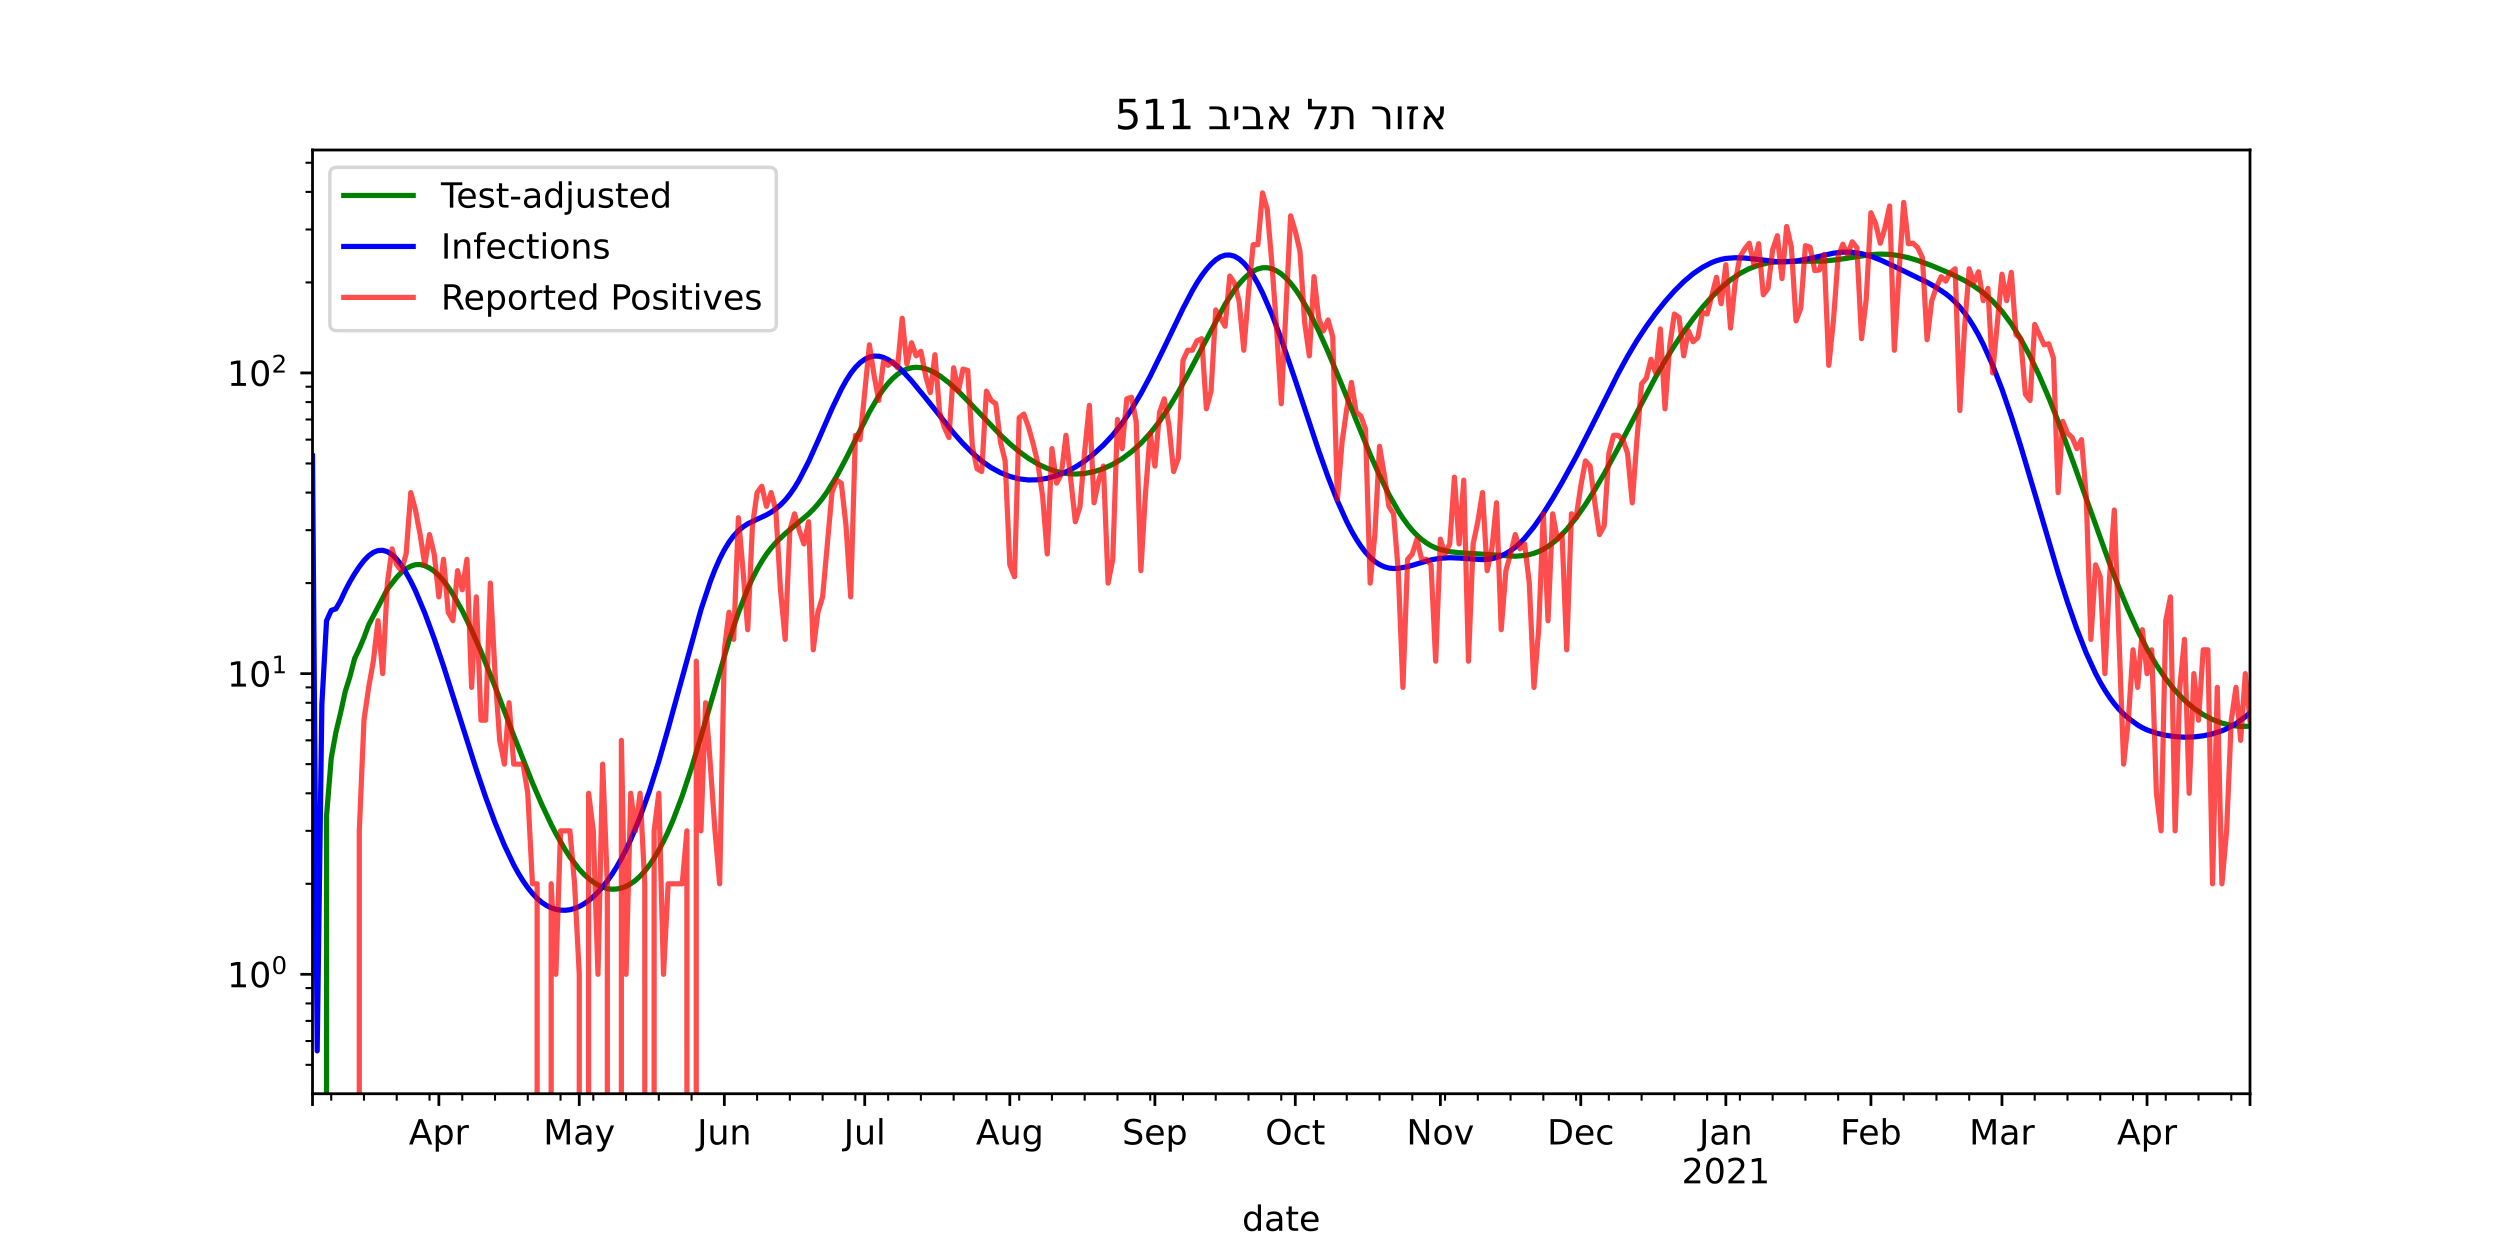 <?xml version="1.0" encoding="utf-8" standalone="no"?>
<!DOCTYPE svg PUBLIC "-//W3C//DTD SVG 1.1//EN"
  "http://www.w3.org/Graphics/SVG/1.1/DTD/svg11.dtd">
<!-- Created with matplotlib (https://matplotlib.org/) -->
<svg height="360pt" version="1.1" viewBox="0 0 720 360" width="720pt" xmlns="http://www.w3.org/2000/svg" xmlns:xlink="http://www.w3.org/1999/xlink">
 <defs>
  <style type="text/css">*{stroke-linecap:butt;stroke-linejoin:round;}</style>
 </defs>
 <g id="figure_1">
  <g id="patch_1">
   <path d="M 0 360 
L 720 360 
L 720 0 
L 0 0 
z
" style="fill:#ffffff;"/>
  </g>
  <g id="axes_1">
   <g id="patch_2">
    <path d="M 90 315 
L 648 315 
L 648 43.2 
L 90 43.2 
z
" style="fill:#ffffff;"/>
   </g>
   <g id="matplotlib.axis_1">
    <g id="xtick_1">
     <g id="line2d_1">
      <defs>
       <path d="M 0 0 
L 0 3.5 
" id="m822de16855" style="stroke:#000000;stroke-width:0.8;"/>
      </defs>
      <g>
       <use style="stroke:#000000;stroke-width:0.8;" x="90" xlink:href="#m822de16855" y="315"/>
      </g>
     </g>
    </g>
    <g id="xtick_2">
     <g id="line2d_2">
      <g>
       <use style="stroke:#000000;stroke-width:0.8;" x="126.391" xlink:href="#m822de16855" y="315"/>
      </g>
     </g>
     <g id="text_1">
      <!-- Apr -->
      <g transform="translate(117.741 329.598)scale(0.1 -0.1)">
       <defs>
        <path d="M 34.188 63.188 
L 20.797 26.906 
L 47.609 26.906 
z
M 28.609 72.906 
L 39.797 72.906 
L 67.578 0 
L 57.328 0 
L 50.688 18.703 
L 17.828 18.703 
L 11.188 0 
L 0.781 0 
z
" id="DejaVuSans-65"/>
        <path d="M 18.109 8.203 
L 18.109 -20.797 
L 9.078 -20.797 
L 9.078 54.688 
L 18.109 54.688 
L 18.109 46.391 
Q 20.953 51.266 25.266 53.625 
Q 29.594 56 35.594 56 
Q 45.562 56 51.781 48.094 
Q 58.016 40.188 58.016 27.297 
Q 58.016 14.406 51.781 6.484 
Q 45.562 -1.422 35.594 -1.422 
Q 29.594 -1.422 25.266 0.953 
Q 20.953 3.328 18.109 8.203 
z
M 48.688 27.297 
Q 48.688 37.203 44.609 42.844 
Q 40.531 48.484 33.406 48.484 
Q 26.266 48.484 22.188 42.844 
Q 18.109 37.203 18.109 27.297 
Q 18.109 17.391 22.188 11.75 
Q 26.266 6.109 33.406 6.109 
Q 40.531 6.109 44.609 11.75 
Q 48.688 17.391 48.688 27.297 
z
" id="DejaVuSans-112"/>
        <path d="M 41.109 46.297 
Q 39.594 47.172 37.812 47.578 
Q 36.031 48 33.891 48 
Q 26.266 48 22.188 43.047 
Q 18.109 38.094 18.109 28.812 
L 18.109 0 
L 9.078 0 
L 9.078 54.688 
L 18.109 54.688 
L 18.109 46.188 
Q 20.953 51.172 25.484 53.578 
Q 30.031 56 36.531 56 
Q 37.453 56 38.578 55.875 
Q 39.703 55.766 41.062 55.516 
z
" id="DejaVuSans-114"/>
       </defs>
       <use xlink:href="#DejaVuSans-65"/>
       <use x="68.408" xlink:href="#DejaVuSans-112"/>
       <use x="131.885" xlink:href="#DejaVuSans-114"/>
      </g>
     </g>
    </g>
    <g id="xtick_3">
     <g id="line2d_3">
      <g>
       <use style="stroke:#000000;stroke-width:0.8;" x="166.826" xlink:href="#m822de16855" y="315"/>
      </g>
     </g>
     <g id="text_2">
      <!-- May -->
      <g transform="translate(156.489 329.598)scale(0.1 -0.1)">
       <defs>
        <path d="M 9.812 72.906 
L 24.516 72.906 
L 43.109 23.297 
L 61.812 72.906 
L 76.516 72.906 
L 76.516 0 
L 66.891 0 
L 66.891 64.016 
L 48.094 14.016 
L 38.188 14.016 
L 19.391 64.016 
L 19.391 0 
L 9.812 0 
z
" id="DejaVuSans-77"/>
        <path d="M 34.281 27.484 
Q 23.391 27.484 19.188 25 
Q 14.984 22.516 14.984 16.5 
Q 14.984 11.719 18.141 8.906 
Q 21.297 6.109 26.703 6.109 
Q 34.188 6.109 38.703 11.406 
Q 43.219 16.703 43.219 25.484 
L 43.219 27.484 
z
M 52.203 31.203 
L 52.203 0 
L 43.219 0 
L 43.219 8.297 
Q 40.141 3.328 35.547 0.953 
Q 30.953 -1.422 24.312 -1.422 
Q 15.922 -1.422 10.953 3.297 
Q 6 8.016 6 15.922 
Q 6 25.141 12.172 29.828 
Q 18.359 34.516 30.609 34.516 
L 43.219 34.516 
L 43.219 35.406 
Q 43.219 41.609 39.141 45 
Q 35.062 48.391 27.688 48.391 
Q 23 48.391 18.547 47.266 
Q 14.109 46.141 10.016 43.891 
L 10.016 52.203 
Q 14.938 54.109 19.578 55.047 
Q 24.219 56 28.609 56 
Q 40.484 56 46.344 49.844 
Q 52.203 43.703 52.203 31.203 
z
" id="DejaVuSans-97"/>
        <path d="M 32.172 -5.078 
Q 28.375 -14.844 24.75 -17.812 
Q 21.141 -20.797 15.094 -20.797 
L 7.906 -20.797 
L 7.906 -13.281 
L 13.188 -13.281 
Q 16.891 -13.281 18.938 -11.516 
Q 21 -9.766 23.484 -3.219 
L 25.094 0.875 
L 2.984 54.688 
L 12.5 54.688 
L 29.594 11.922 
L 46.688 54.688 
L 56.203 54.688 
z
" id="DejaVuSans-121"/>
       </defs>
       <use xlink:href="#DejaVuSans-77"/>
       <use x="86.279" xlink:href="#DejaVuSans-97"/>
       <use x="147.559" xlink:href="#DejaVuSans-121"/>
      </g>
     </g>
    </g>
    <g id="xtick_4">
     <g id="line2d_4">
      <g>
       <use style="stroke:#000000;stroke-width:0.8;" x="208.609" xlink:href="#m822de16855" y="315"/>
      </g>
     </g>
     <g id="text_3">
      <!-- Jun -->
      <g transform="translate(200.796 329.598)scale(0.1 -0.1)">
       <defs>
        <path d="M 9.812 72.906 
L 19.672 72.906 
L 19.672 5.078 
Q 19.672 -8.109 14.672 -14.062 
Q 9.672 -20.016 -1.422 -20.016 
L -5.172 -20.016 
L -5.172 -11.719 
L -2.094 -11.719 
Q 4.438 -11.719 7.125 -8.047 
Q 9.812 -4.391 9.812 5.078 
z
" id="DejaVuSans-74"/>
        <path d="M 8.5 21.578 
L 8.5 54.688 
L 17.484 54.688 
L 17.484 21.922 
Q 17.484 14.156 20.5 10.266 
Q 23.531 6.391 29.594 6.391 
Q 36.859 6.391 41.078 11.031 
Q 45.312 15.672 45.312 23.688 
L 45.312 54.688 
L 54.297 54.688 
L 54.297 0 
L 45.312 0 
L 45.312 8.406 
Q 42.047 3.422 37.719 1 
Q 33.406 -1.422 27.688 -1.422 
Q 18.266 -1.422 13.375 4.438 
Q 8.5 10.297 8.5 21.578 
z
M 31.109 56 
z
" id="DejaVuSans-117"/>
        <path d="M 54.891 33.016 
L 54.891 0 
L 45.906 0 
L 45.906 32.719 
Q 45.906 40.484 42.875 44.328 
Q 39.844 48.188 33.797 48.188 
Q 26.516 48.188 22.312 43.547 
Q 18.109 38.922 18.109 30.906 
L 18.109 0 
L 9.078 0 
L 9.078 54.688 
L 18.109 54.688 
L 18.109 46.188 
Q 21.344 51.125 25.703 53.562 
Q 30.078 56 35.797 56 
Q 45.219 56 50.047 50.172 
Q 54.891 44.344 54.891 33.016 
z
" id="DejaVuSans-110"/>
       </defs>
       <use xlink:href="#DejaVuSans-74"/>
       <use x="29.492" xlink:href="#DejaVuSans-117"/>
       <use x="92.871" xlink:href="#DejaVuSans-110"/>
      </g>
     </g>
    </g>
    <g id="xtick_5">
     <g id="line2d_5">
      <g>
       <use style="stroke:#000000;stroke-width:0.8;" x="249.043" xlink:href="#m822de16855" y="315"/>
      </g>
     </g>
     <g id="text_4">
      <!-- Jul -->
      <g transform="translate(243.011 329.598)scale(0.1 -0.1)">
       <defs>
        <path d="M 9.422 75.984 
L 18.406 75.984 
L 18.406 0 
L 9.422 0 
z
" id="DejaVuSans-108"/>
       </defs>
       <use xlink:href="#DejaVuSans-74"/>
       <use x="29.492" xlink:href="#DejaVuSans-117"/>
       <use x="92.871" xlink:href="#DejaVuSans-108"/>
      </g>
     </g>
    </g>
    <g id="xtick_6">
     <g id="line2d_6">
      <g>
       <use style="stroke:#000000;stroke-width:0.8;" x="290.826" xlink:href="#m822de16855" y="315"/>
      </g>
     </g>
     <g id="text_5">
      <!-- Aug -->
      <g transform="translate(281.063 329.598)scale(0.1 -0.1)">
       <defs>
        <path d="M 45.406 27.984 
Q 45.406 37.75 41.375 43.109 
Q 37.359 48.484 30.078 48.484 
Q 22.859 48.484 18.828 43.109 
Q 14.797 37.75 14.797 27.984 
Q 14.797 18.266 18.828 12.891 
Q 22.859 7.516 30.078 7.516 
Q 37.359 7.516 41.375 12.891 
Q 45.406 18.266 45.406 27.984 
z
M 54.391 6.781 
Q 54.391 -7.172 48.188 -13.984 
Q 42 -20.797 29.203 -20.797 
Q 24.469 -20.797 20.266 -20.094 
Q 16.062 -19.391 12.109 -17.922 
L 12.109 -9.188 
Q 16.062 -11.328 19.922 -12.344 
Q 23.781 -13.375 27.781 -13.375 
Q 36.625 -13.375 41.016 -8.766 
Q 45.406 -4.156 45.406 5.172 
L 45.406 9.625 
Q 42.625 4.781 38.281 2.391 
Q 33.938 0 27.875 0 
Q 17.828 0 11.672 7.656 
Q 5.516 15.328 5.516 27.984 
Q 5.516 40.672 11.672 48.328 
Q 17.828 56 27.875 56 
Q 33.938 56 38.281 53.609 
Q 42.625 51.219 45.406 46.391 
L 45.406 54.688 
L 54.391 54.688 
z
" id="DejaVuSans-103"/>
       </defs>
       <use xlink:href="#DejaVuSans-65"/>
       <use x="68.408" xlink:href="#DejaVuSans-117"/>
       <use x="131.787" xlink:href="#DejaVuSans-103"/>
      </g>
     </g>
    </g>
    <g id="xtick_7">
     <g id="line2d_7">
      <g>
       <use style="stroke:#000000;stroke-width:0.8;" x="332.609" xlink:href="#m822de16855" y="315"/>
      </g>
     </g>
     <g id="text_6">
      <!-- Sep -->
      <g transform="translate(323.184 329.598)scale(0.1 -0.1)">
       <defs>
        <path d="M 53.516 70.516 
L 53.516 60.891 
Q 47.906 63.578 42.922 64.891 
Q 37.938 66.219 33.297 66.219 
Q 25.25 66.219 20.875 63.094 
Q 16.5 59.969 16.5 54.203 
Q 16.5 49.359 19.406 46.891 
Q 22.312 44.438 30.422 42.922 
L 36.375 41.703 
Q 47.406 39.594 52.656 34.297 
Q 57.906 29 57.906 20.125 
Q 57.906 9.516 50.797 4.047 
Q 43.703 -1.422 29.984 -1.422 
Q 24.812 -1.422 18.969 -0.25 
Q 13.141 0.922 6.891 3.219 
L 6.891 13.375 
Q 12.891 10.016 18.656 8.297 
Q 24.422 6.594 29.984 6.594 
Q 38.422 6.594 43.016 9.906 
Q 47.609 13.234 47.609 19.391 
Q 47.609 24.75 44.312 27.781 
Q 41.016 30.812 33.5 32.328 
L 27.484 33.5 
Q 16.453 35.688 11.516 40.375 
Q 6.594 45.062 6.594 53.422 
Q 6.594 63.094 13.406 68.656 
Q 20.219 74.219 32.172 74.219 
Q 37.312 74.219 42.625 73.281 
Q 47.953 72.359 53.516 70.516 
z
" id="DejaVuSans-83"/>
        <path d="M 56.203 29.594 
L 56.203 25.203 
L 14.891 25.203 
Q 15.484 15.922 20.484 11.062 
Q 25.484 6.203 34.422 6.203 
Q 39.594 6.203 44.453 7.469 
Q 49.312 8.734 54.109 11.281 
L 54.109 2.781 
Q 49.266 0.734 44.188 -0.344 
Q 39.109 -1.422 33.891 -1.422 
Q 20.797 -1.422 13.156 6.188 
Q 5.516 13.812 5.516 26.812 
Q 5.516 40.234 12.766 48.109 
Q 20.016 56 32.328 56 
Q 43.359 56 49.781 48.891 
Q 56.203 41.797 56.203 29.594 
z
M 47.219 32.234 
Q 47.125 39.594 43.094 43.984 
Q 39.062 48.391 32.422 48.391 
Q 24.906 48.391 20.391 44.141 
Q 15.875 39.891 15.188 32.172 
z
" id="DejaVuSans-101"/>
       </defs>
       <use xlink:href="#DejaVuSans-83"/>
       <use x="63.477" xlink:href="#DejaVuSans-101"/>
       <use x="125" xlink:href="#DejaVuSans-112"/>
      </g>
     </g>
    </g>
    <g id="xtick_8">
     <g id="line2d_8">
      <g>
       <use style="stroke:#000000;stroke-width:0.8;" x="373.043" xlink:href="#m822de16855" y="315"/>
      </g>
     </g>
     <g id="text_7">
      <!-- Oct -->
      <g transform="translate(364.398 329.598)scale(0.1 -0.1)">
       <defs>
        <path d="M 39.406 66.219 
Q 28.656 66.219 22.328 58.203 
Q 16.016 50.203 16.016 36.375 
Q 16.016 22.609 22.328 14.594 
Q 28.656 6.594 39.406 6.594 
Q 50.141 6.594 56.422 14.594 
Q 62.703 22.609 62.703 36.375 
Q 62.703 50.203 56.422 58.203 
Q 50.141 66.219 39.406 66.219 
z
M 39.406 74.219 
Q 54.734 74.219 63.906 63.938 
Q 73.094 53.656 73.094 36.375 
Q 73.094 19.141 63.906 8.859 
Q 54.734 -1.422 39.406 -1.422 
Q 24.031 -1.422 14.812 8.828 
Q 5.609 19.094 5.609 36.375 
Q 5.609 53.656 14.812 63.938 
Q 24.031 74.219 39.406 74.219 
z
" id="DejaVuSans-79"/>
        <path d="M 48.781 52.594 
L 48.781 44.188 
Q 44.969 46.297 41.141 47.344 
Q 37.312 48.391 33.406 48.391 
Q 24.656 48.391 19.812 42.844 
Q 14.984 37.312 14.984 27.297 
Q 14.984 17.281 19.812 11.734 
Q 24.656 6.203 33.406 6.203 
Q 37.312 6.203 41.141 7.25 
Q 44.969 8.297 48.781 10.406 
L 48.781 2.094 
Q 45.016 0.344 40.984 -0.531 
Q 36.969 -1.422 32.422 -1.422 
Q 20.062 -1.422 12.781 6.344 
Q 5.516 14.109 5.516 27.297 
Q 5.516 40.672 12.859 48.328 
Q 20.219 56 33.016 56 
Q 37.156 56 41.109 55.141 
Q 45.062 54.297 48.781 52.594 
z
" id="DejaVuSans-99"/>
        <path d="M 18.312 70.219 
L 18.312 54.688 
L 36.812 54.688 
L 36.812 47.703 
L 18.312 47.703 
L 18.312 18.016 
Q 18.312 11.328 20.141 9.422 
Q 21.969 7.516 27.594 7.516 
L 36.812 7.516 
L 36.812 0 
L 27.594 0 
Q 17.188 0 13.234 3.875 
Q 9.281 7.766 9.281 18.016 
L 9.281 47.703 
L 2.688 47.703 
L 2.688 54.688 
L 9.281 54.688 
L 9.281 70.219 
z
" id="DejaVuSans-116"/>
       </defs>
       <use xlink:href="#DejaVuSans-79"/>
       <use x="78.711" xlink:href="#DejaVuSans-99"/>
       <use x="133.691" xlink:href="#DejaVuSans-116"/>
      </g>
     </g>
    </g>
    <g id="xtick_9">
     <g id="line2d_9">
      <g>
       <use style="stroke:#000000;stroke-width:0.8;" x="414.826" xlink:href="#m822de16855" y="315"/>
      </g>
     </g>
     <g id="text_8">
      <!-- Nov -->
      <g transform="translate(405.067 329.598)scale(0.1 -0.1)">
       <defs>
        <path d="M 9.812 72.906 
L 23.094 72.906 
L 55.422 11.922 
L 55.422 72.906 
L 64.984 72.906 
L 64.984 0 
L 51.703 0 
L 19.391 60.984 
L 19.391 0 
L 9.812 0 
z
" id="DejaVuSans-78"/>
        <path d="M 30.609 48.391 
Q 23.391 48.391 19.188 42.75 
Q 14.984 37.109 14.984 27.297 
Q 14.984 17.484 19.156 11.844 
Q 23.344 6.203 30.609 6.203 
Q 37.797 6.203 41.984 11.859 
Q 46.188 17.531 46.188 27.297 
Q 46.188 37.016 41.984 42.703 
Q 37.797 48.391 30.609 48.391 
z
M 30.609 56 
Q 42.328 56 49.016 48.375 
Q 55.719 40.766 55.719 27.297 
Q 55.719 13.875 49.016 6.219 
Q 42.328 -1.422 30.609 -1.422 
Q 18.844 -1.422 12.172 6.219 
Q 5.516 13.875 5.516 27.297 
Q 5.516 40.766 12.172 48.375 
Q 18.844 56 30.609 56 
z
" id="DejaVuSans-111"/>
        <path d="M 2.984 54.688 
L 12.5 54.688 
L 29.594 8.797 
L 46.688 54.688 
L 56.203 54.688 
L 35.688 0 
L 23.484 0 
z
" id="DejaVuSans-118"/>
       </defs>
       <use xlink:href="#DejaVuSans-78"/>
       <use x="74.805" xlink:href="#DejaVuSans-111"/>
       <use x="135.986" xlink:href="#DejaVuSans-118"/>
      </g>
     </g>
    </g>
    <g id="xtick_10">
     <g id="line2d_10">
      <g>
       <use style="stroke:#000000;stroke-width:0.8;" x="455.261" xlink:href="#m822de16855" y="315"/>
      </g>
     </g>
     <g id="text_9">
      <!-- Dec -->
      <g transform="translate(445.585 329.598)scale(0.1 -0.1)">
       <defs>
        <path d="M 19.672 64.797 
L 19.672 8.109 
L 31.594 8.109 
Q 46.688 8.109 53.688 14.938 
Q 60.688 21.781 60.688 36.531 
Q 60.688 51.172 53.688 57.984 
Q 46.688 64.797 31.594 64.797 
z
M 9.812 72.906 
L 30.078 72.906 
Q 51.266 72.906 61.172 64.094 
Q 71.094 55.281 71.094 36.531 
Q 71.094 17.672 61.125 8.828 
Q 51.172 0 30.078 0 
L 9.812 0 
z
" id="DejaVuSans-68"/>
       </defs>
       <use xlink:href="#DejaVuSans-68"/>
       <use x="77.002" xlink:href="#DejaVuSans-101"/>
       <use x="138.525" xlink:href="#DejaVuSans-99"/>
      </g>
     </g>
    </g>
    <g id="xtick_11">
     <g id="line2d_11">
      <g>
       <use style="stroke:#000000;stroke-width:0.8;" x="497.043" xlink:href="#m822de16855" y="315"/>
      </g>
     </g>
     <g id="text_10">
      <!-- Jan -->
      <g transform="translate(489.336 329.598)scale(0.1 -0.1)">
       <use xlink:href="#DejaVuSans-74"/>
       <use x="29.492" xlink:href="#DejaVuSans-97"/>
       <use x="90.771" xlink:href="#DejaVuSans-110"/>
      </g>
      <!-- 2021 -->
      <g transform="translate(484.318 340.796)scale(0.1 -0.1)">
       <defs>
        <path d="M 19.188 8.297 
L 53.609 8.297 
L 53.609 0 
L 7.328 0 
L 7.328 8.297 
Q 12.938 14.109 22.625 23.891 
Q 32.328 33.688 34.812 36.531 
Q 39.547 41.844 41.422 45.531 
Q 43.312 49.219 43.312 52.781 
Q 43.312 58.594 39.234 62.25 
Q 35.156 65.922 28.609 65.922 
Q 23.969 65.922 18.812 64.312 
Q 13.672 62.703 7.812 59.422 
L 7.812 69.391 
Q 13.766 71.781 18.938 73 
Q 24.125 74.219 28.422 74.219 
Q 39.75 74.219 46.484 68.547 
Q 53.219 62.891 53.219 53.422 
Q 53.219 48.922 51.531 44.891 
Q 49.859 40.875 45.406 35.406 
Q 44.188 33.984 37.641 27.219 
Q 31.109 20.453 19.188 8.297 
z
" id="DejaVuSans-50"/>
        <path d="M 31.781 66.406 
Q 24.172 66.406 20.328 58.906 
Q 16.5 51.422 16.5 36.375 
Q 16.5 21.391 20.328 13.891 
Q 24.172 6.391 31.781 6.391 
Q 39.453 6.391 43.281 13.891 
Q 47.125 21.391 47.125 36.375 
Q 47.125 51.422 43.281 58.906 
Q 39.453 66.406 31.781 66.406 
z
M 31.781 74.219 
Q 44.047 74.219 50.516 64.516 
Q 56.984 54.828 56.984 36.375 
Q 56.984 17.969 50.516 8.266 
Q 44.047 -1.422 31.781 -1.422 
Q 19.531 -1.422 13.062 8.266 
Q 6.594 17.969 6.594 36.375 
Q 6.594 54.828 13.062 64.516 
Q 19.531 74.219 31.781 74.219 
z
" id="DejaVuSans-48"/>
        <path d="M 12.406 8.297 
L 28.516 8.297 
L 28.516 63.922 
L 10.984 60.406 
L 10.984 69.391 
L 28.422 72.906 
L 38.281 72.906 
L 38.281 8.297 
L 54.391 8.297 
L 54.391 0 
L 12.406 0 
z
" id="DejaVuSans-49"/>
       </defs>
       <use xlink:href="#DejaVuSans-50"/>
       <use x="63.623" xlink:href="#DejaVuSans-48"/>
       <use x="127.246" xlink:href="#DejaVuSans-50"/>
       <use x="190.869" xlink:href="#DejaVuSans-49"/>
      </g>
     </g>
    </g>
    <g id="xtick_12">
     <g id="line2d_12">
      <g>
       <use style="stroke:#000000;stroke-width:0.8;" x="538.826" xlink:href="#m822de16855" y="315"/>
      </g>
     </g>
     <g id="text_11">
      <!-- Feb -->
      <g transform="translate(529.975 329.598)scale(0.1 -0.1)">
       <defs>
        <path d="M 9.812 72.906 
L 51.703 72.906 
L 51.703 64.594 
L 19.672 64.594 
L 19.672 43.109 
L 48.578 43.109 
L 48.578 34.812 
L 19.672 34.812 
L 19.672 0 
L 9.812 0 
z
" id="DejaVuSans-70"/>
        <path d="M 48.688 27.297 
Q 48.688 37.203 44.609 42.844 
Q 40.531 48.484 33.406 48.484 
Q 26.266 48.484 22.188 42.844 
Q 18.109 37.203 18.109 27.297 
Q 18.109 17.391 22.188 11.75 
Q 26.266 6.109 33.406 6.109 
Q 40.531 6.109 44.609 11.75 
Q 48.688 17.391 48.688 27.297 
z
M 18.109 46.391 
Q 20.953 51.266 25.266 53.625 
Q 29.594 56 35.594 56 
Q 45.562 56 51.781 48.094 
Q 58.016 40.188 58.016 27.297 
Q 58.016 14.406 51.781 6.484 
Q 45.562 -1.422 35.594 -1.422 
Q 29.594 -1.422 25.266 0.953 
Q 20.953 3.328 18.109 8.203 
L 18.109 0 
L 9.078 0 
L 9.078 75.984 
L 18.109 75.984 
z
" id="DejaVuSans-98"/>
       </defs>
       <use xlink:href="#DejaVuSans-70"/>
       <use x="52.02" xlink:href="#DejaVuSans-101"/>
       <use x="113.543" xlink:href="#DejaVuSans-98"/>
      </g>
     </g>
    </g>
    <g id="xtick_13">
     <g id="line2d_13">
      <g>
       <use style="stroke:#000000;stroke-width:0.8;" x="576.565" xlink:href="#m822de16855" y="315"/>
      </g>
     </g>
     <g id="text_12">
      <!-- Mar -->
      <g transform="translate(567.132 329.598)scale(0.1 -0.1)">
       <use xlink:href="#DejaVuSans-77"/>
       <use x="86.279" xlink:href="#DejaVuSans-97"/>
       <use x="147.559" xlink:href="#DejaVuSans-114"/>
      </g>
     </g>
    </g>
    <g id="xtick_14">
     <g id="line2d_14">
      <g>
       <use style="stroke:#000000;stroke-width:0.8;" x="618.348" xlink:href="#m822de16855" y="315"/>
      </g>
     </g>
     <g id="text_13">
      <!-- Apr -->
      <g transform="translate(609.698 329.598)scale(0.1 -0.1)">
       <use xlink:href="#DejaVuSans-65"/>
       <use x="68.408" xlink:href="#DejaVuSans-112"/>
       <use x="131.885" xlink:href="#DejaVuSans-114"/>
      </g>
     </g>
    </g>
    <g id="xtick_15">
     <g id="line2d_15">
      <g>
       <use style="stroke:#000000;stroke-width:0.8;" x="648" xlink:href="#m822de16855" y="315"/>
      </g>
     </g>
    </g>
    <g id="xtick_16">
     <g id="line2d_16">
      <defs>
       <path d="M 0 0 
L 0 2 
" id="mdec374f71e" style="stroke:#000000;stroke-width:0.6;"/>
      </defs>
      <g>
       <use style="stroke:#000000;stroke-width:0.6;" x="95.391" xlink:href="#mdec374f71e" y="315"/>
      </g>
     </g>
    </g>
    <g id="xtick_17">
     <g id="line2d_17">
      <g>
       <use style="stroke:#000000;stroke-width:0.6;" x="104.826" xlink:href="#mdec374f71e" y="315"/>
      </g>
     </g>
    </g>
    <g id="xtick_18">
     <g id="line2d_18">
      <g>
       <use style="stroke:#000000;stroke-width:0.6;" x="114.261" xlink:href="#mdec374f71e" y="315"/>
      </g>
     </g>
    </g>
    <g id="xtick_19">
     <g id="line2d_19">
      <g>
       <use style="stroke:#000000;stroke-width:0.6;" x="123.696" xlink:href="#mdec374f71e" y="315"/>
      </g>
     </g>
    </g>
    <g id="xtick_20">
     <g id="line2d_20">
      <g>
       <use style="stroke:#000000;stroke-width:0.6;" x="133.13" xlink:href="#mdec374f71e" y="315"/>
      </g>
     </g>
    </g>
    <g id="xtick_21">
     <g id="line2d_21">
      <g>
       <use style="stroke:#000000;stroke-width:0.6;" x="142.565" xlink:href="#mdec374f71e" y="315"/>
      </g>
     </g>
    </g>
    <g id="xtick_22">
     <g id="line2d_22">
      <g>
       <use style="stroke:#000000;stroke-width:0.6;" x="152" xlink:href="#mdec374f71e" y="315"/>
      </g>
     </g>
    </g>
    <g id="xtick_23">
     <g id="line2d_23">
      <g>
       <use style="stroke:#000000;stroke-width:0.6;" x="161.435" xlink:href="#mdec374f71e" y="315"/>
      </g>
     </g>
    </g>
    <g id="xtick_24">
     <g id="line2d_24">
      <g>
       <use style="stroke:#000000;stroke-width:0.6;" x="170.87" xlink:href="#mdec374f71e" y="315"/>
      </g>
     </g>
    </g>
    <g id="xtick_25">
     <g id="line2d_25">
      <g>
       <use style="stroke:#000000;stroke-width:0.6;" x="180.304" xlink:href="#mdec374f71e" y="315"/>
      </g>
     </g>
    </g>
    <g id="xtick_26">
     <g id="line2d_26">
      <g>
       <use style="stroke:#000000;stroke-width:0.6;" x="189.739" xlink:href="#mdec374f71e" y="315"/>
      </g>
     </g>
    </g>
    <g id="xtick_27">
     <g id="line2d_27">
      <g>
       <use style="stroke:#000000;stroke-width:0.6;" x="199.174" xlink:href="#mdec374f71e" y="315"/>
      </g>
     </g>
    </g>
    <g id="xtick_28">
     <g id="line2d_28">
      <g>
       <use style="stroke:#000000;stroke-width:0.6;" x="218.043" xlink:href="#mdec374f71e" y="315"/>
      </g>
     </g>
    </g>
    <g id="xtick_29">
     <g id="line2d_29">
      <g>
       <use style="stroke:#000000;stroke-width:0.6;" x="227.478" xlink:href="#mdec374f71e" y="315"/>
      </g>
     </g>
    </g>
    <g id="xtick_30">
     <g id="line2d_30">
      <g>
       <use style="stroke:#000000;stroke-width:0.6;" x="236.913" xlink:href="#mdec374f71e" y="315"/>
      </g>
     </g>
    </g>
    <g id="xtick_31">
     <g id="line2d_31">
      <g>
       <use style="stroke:#000000;stroke-width:0.6;" x="246.348" xlink:href="#mdec374f71e" y="315"/>
      </g>
     </g>
    </g>
    <g id="xtick_32">
     <g id="line2d_32">
      <g>
       <use style="stroke:#000000;stroke-width:0.6;" x="255.783" xlink:href="#mdec374f71e" y="315"/>
      </g>
     </g>
    </g>
    <g id="xtick_33">
     <g id="line2d_33">
      <g>
       <use style="stroke:#000000;stroke-width:0.6;" x="265.217" xlink:href="#mdec374f71e" y="315"/>
      </g>
     </g>
    </g>
    <g id="xtick_34">
     <g id="line2d_34">
      <g>
       <use style="stroke:#000000;stroke-width:0.6;" x="274.652" xlink:href="#mdec374f71e" y="315"/>
      </g>
     </g>
    </g>
    <g id="xtick_35">
     <g id="line2d_35">
      <g>
       <use style="stroke:#000000;stroke-width:0.6;" x="284.087" xlink:href="#mdec374f71e" y="315"/>
      </g>
     </g>
    </g>
    <g id="xtick_36">
     <g id="line2d_36">
      <g>
       <use style="stroke:#000000;stroke-width:0.6;" x="293.522" xlink:href="#mdec374f71e" y="315"/>
      </g>
     </g>
    </g>
    <g id="xtick_37">
     <g id="line2d_37">
      <g>
       <use style="stroke:#000000;stroke-width:0.6;" x="302.957" xlink:href="#mdec374f71e" y="315"/>
      </g>
     </g>
    </g>
    <g id="xtick_38">
     <g id="line2d_38">
      <g>
       <use style="stroke:#000000;stroke-width:0.6;" x="312.391" xlink:href="#mdec374f71e" y="315"/>
      </g>
     </g>
    </g>
    <g id="xtick_39">
     <g id="line2d_39">
      <g>
       <use style="stroke:#000000;stroke-width:0.6;" x="321.826" xlink:href="#mdec374f71e" y="315"/>
      </g>
     </g>
    </g>
    <g id="xtick_40">
     <g id="line2d_40">
      <g>
       <use style="stroke:#000000;stroke-width:0.6;" x="331.261" xlink:href="#mdec374f71e" y="315"/>
      </g>
     </g>
    </g>
    <g id="xtick_41">
     <g id="line2d_41">
      <g>
       <use style="stroke:#000000;stroke-width:0.6;" x="340.696" xlink:href="#mdec374f71e" y="315"/>
      </g>
     </g>
    </g>
    <g id="xtick_42">
     <g id="line2d_42">
      <g>
       <use style="stroke:#000000;stroke-width:0.6;" x="350.13" xlink:href="#mdec374f71e" y="315"/>
      </g>
     </g>
    </g>
    <g id="xtick_43">
     <g id="line2d_43">
      <g>
       <use style="stroke:#000000;stroke-width:0.6;" x="359.565" xlink:href="#mdec374f71e" y="315"/>
      </g>
     </g>
    </g>
    <g id="xtick_44">
     <g id="line2d_44">
      <g>
       <use style="stroke:#000000;stroke-width:0.6;" x="369" xlink:href="#mdec374f71e" y="315"/>
      </g>
     </g>
    </g>
    <g id="xtick_45">
     <g id="line2d_45">
      <g>
       <use style="stroke:#000000;stroke-width:0.6;" x="378.435" xlink:href="#mdec374f71e" y="315"/>
      </g>
     </g>
    </g>
    <g id="xtick_46">
     <g id="line2d_46">
      <g>
       <use style="stroke:#000000;stroke-width:0.6;" x="387.87" xlink:href="#mdec374f71e" y="315"/>
      </g>
     </g>
    </g>
    <g id="xtick_47">
     <g id="line2d_47">
      <g>
       <use style="stroke:#000000;stroke-width:0.6;" x="397.304" xlink:href="#mdec374f71e" y="315"/>
      </g>
     </g>
    </g>
    <g id="xtick_48">
     <g id="line2d_48">
      <g>
       <use style="stroke:#000000;stroke-width:0.6;" x="406.739" xlink:href="#mdec374f71e" y="315"/>
      </g>
     </g>
    </g>
    <g id="xtick_49">
     <g id="line2d_49">
      <g>
       <use style="stroke:#000000;stroke-width:0.6;" x="416.174" xlink:href="#mdec374f71e" y="315"/>
      </g>
     </g>
    </g>
    <g id="xtick_50">
     <g id="line2d_50">
      <g>
       <use style="stroke:#000000;stroke-width:0.6;" x="425.609" xlink:href="#mdec374f71e" y="315"/>
      </g>
     </g>
    </g>
    <g id="xtick_51">
     <g id="line2d_51">
      <g>
       <use style="stroke:#000000;stroke-width:0.6;" x="435.043" xlink:href="#mdec374f71e" y="315"/>
      </g>
     </g>
    </g>
    <g id="xtick_52">
     <g id="line2d_52">
      <g>
       <use style="stroke:#000000;stroke-width:0.6;" x="444.478" xlink:href="#mdec374f71e" y="315"/>
      </g>
     </g>
    </g>
    <g id="xtick_53">
     <g id="line2d_53">
      <g>
       <use style="stroke:#000000;stroke-width:0.6;" x="453.913" xlink:href="#mdec374f71e" y="315"/>
      </g>
     </g>
    </g>
    <g id="xtick_54">
     <g id="line2d_54">
      <g>
       <use style="stroke:#000000;stroke-width:0.6;" x="463.348" xlink:href="#mdec374f71e" y="315"/>
      </g>
     </g>
    </g>
    <g id="xtick_55">
     <g id="line2d_55">
      <g>
       <use style="stroke:#000000;stroke-width:0.6;" x="472.783" xlink:href="#mdec374f71e" y="315"/>
      </g>
     </g>
    </g>
    <g id="xtick_56">
     <g id="line2d_56">
      <g>
       <use style="stroke:#000000;stroke-width:0.6;" x="482.217" xlink:href="#mdec374f71e" y="315"/>
      </g>
     </g>
    </g>
    <g id="xtick_57">
     <g id="line2d_57">
      <g>
       <use style="stroke:#000000;stroke-width:0.6;" x="491.652" xlink:href="#mdec374f71e" y="315"/>
      </g>
     </g>
    </g>
    <g id="xtick_58">
     <g id="line2d_58">
      <g>
       <use style="stroke:#000000;stroke-width:0.6;" x="501.087" xlink:href="#mdec374f71e" y="315"/>
      </g>
     </g>
    </g>
    <g id="xtick_59">
     <g id="line2d_59">
      <g>
       <use style="stroke:#000000;stroke-width:0.6;" x="510.522" xlink:href="#mdec374f71e" y="315"/>
      </g>
     </g>
    </g>
    <g id="xtick_60">
     <g id="line2d_60">
      <g>
       <use style="stroke:#000000;stroke-width:0.6;" x="519.957" xlink:href="#mdec374f71e" y="315"/>
      </g>
     </g>
    </g>
    <g id="xtick_61">
     <g id="line2d_61">
      <g>
       <use style="stroke:#000000;stroke-width:0.6;" x="529.391" xlink:href="#mdec374f71e" y="315"/>
      </g>
     </g>
    </g>
    <g id="xtick_62">
     <g id="line2d_62">
      <g>
       <use style="stroke:#000000;stroke-width:0.6;" x="548.261" xlink:href="#mdec374f71e" y="315"/>
      </g>
     </g>
    </g>
    <g id="xtick_63">
     <g id="line2d_63">
      <g>
       <use style="stroke:#000000;stroke-width:0.6;" x="557.696" xlink:href="#mdec374f71e" y="315"/>
      </g>
     </g>
    </g>
    <g id="xtick_64">
     <g id="line2d_64">
      <g>
       <use style="stroke:#000000;stroke-width:0.6;" x="567.13" xlink:href="#mdec374f71e" y="315"/>
      </g>
     </g>
    </g>
    <g id="xtick_65">
     <g id="line2d_65">
      <g>
       <use style="stroke:#000000;stroke-width:0.6;" x="586" xlink:href="#mdec374f71e" y="315"/>
      </g>
     </g>
    </g>
    <g id="xtick_66">
     <g id="line2d_66">
      <g>
       <use style="stroke:#000000;stroke-width:0.6;" x="595.435" xlink:href="#mdec374f71e" y="315"/>
      </g>
     </g>
    </g>
    <g id="xtick_67">
     <g id="line2d_67">
      <g>
       <use style="stroke:#000000;stroke-width:0.6;" x="604.87" xlink:href="#mdec374f71e" y="315"/>
      </g>
     </g>
    </g>
    <g id="xtick_68">
     <g id="line2d_68">
      <g>
       <use style="stroke:#000000;stroke-width:0.6;" x="614.304" xlink:href="#mdec374f71e" y="315"/>
      </g>
     </g>
    </g>
    <g id="xtick_69">
     <g id="line2d_69">
      <g>
       <use style="stroke:#000000;stroke-width:0.6;" x="623.739" xlink:href="#mdec374f71e" y="315"/>
      </g>
     </g>
    </g>
    <g id="xtick_70">
     <g id="line2d_70">
      <g>
       <use style="stroke:#000000;stroke-width:0.6;" x="633.174" xlink:href="#mdec374f71e" y="315"/>
      </g>
     </g>
    </g>
    <g id="xtick_71">
     <g id="line2d_71">
      <g>
       <use style="stroke:#000000;stroke-width:0.6;" x="642.609" xlink:href="#mdec374f71e" y="315"/>
      </g>
     </g>
    </g>
    <g id="text_14">
     <!-- date -->
     <g transform="translate(357.725 354.474)scale(0.1 -0.1)">
      <defs>
       <path d="M 45.406 46.391 
L 45.406 75.984 
L 54.391 75.984 
L 54.391 0 
L 45.406 0 
L 45.406 8.203 
Q 42.578 3.328 38.25 0.953 
Q 33.938 -1.422 27.875 -1.422 
Q 17.969 -1.422 11.734 6.484 
Q 5.516 14.406 5.516 27.297 
Q 5.516 40.188 11.734 48.094 
Q 17.969 56 27.875 56 
Q 33.938 56 38.25 53.625 
Q 42.578 51.266 45.406 46.391 
z
M 14.797 27.297 
Q 14.797 17.391 18.875 11.75 
Q 22.953 6.109 30.078 6.109 
Q 37.203 6.109 41.297 11.75 
Q 45.406 17.391 45.406 27.297 
Q 45.406 37.203 41.297 42.844 
Q 37.203 48.484 30.078 48.484 
Q 22.953 48.484 18.875 42.844 
Q 14.797 37.203 14.797 27.297 
z
" id="DejaVuSans-100"/>
      </defs>
      <use xlink:href="#DejaVuSans-100"/>
      <use x="63.477" xlink:href="#DejaVuSans-97"/>
      <use x="124.756" xlink:href="#DejaVuSans-116"/>
      <use x="163.965" xlink:href="#DejaVuSans-101"/>
     </g>
    </g>
   </g>
   <g id="matplotlib.axis_2">
    <g id="ytick_1">
     <g id="line2d_72">
      <defs>
       <path d="M 0 0 
L -3.5 0 
" id="m928eb46abb" style="stroke:#000000;stroke-width:0.8;"/>
      </defs>
      <g>
       <use style="stroke:#000000;stroke-width:0.8;" x="90" xlink:href="#m928eb46abb" y="280.601"/>
      </g>
     </g>
     <g id="text_15">
      <!-- $\mathdefault{10^{0}}$ -->
      <g transform="translate(65.4 284.4)scale(0.1 -0.1)">
       <use transform="translate(0 0.766)" xlink:href="#DejaVuSans-49"/>
       <use transform="translate(63.623 0.766)" xlink:href="#DejaVuSans-48"/>
       <use transform="translate(128.203 39.047)scale(0.7)" xlink:href="#DejaVuSans-48"/>
      </g>
     </g>
    </g>
    <g id="ytick_2">
     <g id="line2d_73">
      <g>
       <use style="stroke:#000000;stroke-width:0.8;" x="90" xlink:href="#m928eb46abb" y="194.005"/>
      </g>
     </g>
     <g id="text_16">
      <!-- $\mathdefault{10^{1}}$ -->
      <g transform="translate(65.4 197.804)scale(0.1 -0.1)">
       <use transform="translate(0 0.684)" xlink:href="#DejaVuSans-49"/>
       <use transform="translate(63.623 0.684)" xlink:href="#DejaVuSans-48"/>
       <use transform="translate(128.203 38.966)scale(0.7)" xlink:href="#DejaVuSans-49"/>
      </g>
     </g>
    </g>
    <g id="ytick_3">
     <g id="line2d_74">
      <g>
       <use style="stroke:#000000;stroke-width:0.8;" x="90" xlink:href="#m928eb46abb" y="107.408"/>
      </g>
     </g>
     <g id="text_17">
      <!-- $\mathdefault{10^{2}}$ -->
      <g transform="translate(65.4 111.207)scale(0.1 -0.1)">
       <use transform="translate(0 0.766)" xlink:href="#DejaVuSans-49"/>
       <use transform="translate(63.623 0.766)" xlink:href="#DejaVuSans-48"/>
       <use transform="translate(128.203 39.047)scale(0.7)" xlink:href="#DejaVuSans-50"/>
      </g>
     </g>
    </g>
    <g id="ytick_4">
     <g id="line2d_75">
      <defs>
       <path d="M 0 0 
L -2 0 
" id="mf98f31e776" style="stroke:#000000;stroke-width:0.6;"/>
      </defs>
      <g>
       <use style="stroke:#000000;stroke-width:0.6;" x="90" xlink:href="#mf98f31e776" y="306.669"/>
      </g>
     </g>
    </g>
    <g id="ytick_5">
     <g id="line2d_76">
      <g>
       <use style="stroke:#000000;stroke-width:0.6;" x="90" xlink:href="#mf98f31e776" y="299.813"/>
      </g>
     </g>
    </g>
    <g id="ytick_6">
     <g id="line2d_77">
      <g>
       <use style="stroke:#000000;stroke-width:0.6;" x="90" xlink:href="#mf98f31e776" y="294.015"/>
      </g>
     </g>
    </g>
    <g id="ytick_7">
     <g id="line2d_78">
      <g>
       <use style="stroke:#000000;stroke-width:0.6;" x="90" xlink:href="#mf98f31e776" y="288.993"/>
      </g>
     </g>
    </g>
    <g id="ytick_8">
     <g id="line2d_79">
      <g>
       <use style="stroke:#000000;stroke-width:0.6;" x="90" xlink:href="#mf98f31e776" y="284.564"/>
      </g>
     </g>
    </g>
    <g id="ytick_9">
     <g id="line2d_80">
      <g>
       <use style="stroke:#000000;stroke-width:0.6;" x="90" xlink:href="#mf98f31e776" y="254.533"/>
      </g>
     </g>
    </g>
    <g id="ytick_10">
     <g id="line2d_81">
      <g>
       <use style="stroke:#000000;stroke-width:0.6;" x="90" xlink:href="#mf98f31e776" y="239.284"/>
      </g>
     </g>
    </g>
    <g id="ytick_11">
     <g id="line2d_82">
      <g>
       <use style="stroke:#000000;stroke-width:0.6;" x="90" xlink:href="#mf98f31e776" y="228.465"/>
      </g>
     </g>
    </g>
    <g id="ytick_12">
     <g id="line2d_83">
      <g>
       <use style="stroke:#000000;stroke-width:0.6;" x="90" xlink:href="#mf98f31e776" y="220.073"/>
      </g>
     </g>
    </g>
    <g id="ytick_13">
     <g id="line2d_84">
      <g>
       <use style="stroke:#000000;stroke-width:0.6;" x="90" xlink:href="#mf98f31e776" y="213.216"/>
      </g>
     </g>
    </g>
    <g id="ytick_14">
     <g id="line2d_85">
      <g>
       <use style="stroke:#000000;stroke-width:0.6;" x="90" xlink:href="#mf98f31e776" y="207.419"/>
      </g>
     </g>
    </g>
    <g id="ytick_15">
     <g id="line2d_86">
      <g>
       <use style="stroke:#000000;stroke-width:0.6;" x="90" xlink:href="#mf98f31e776" y="202.397"/>
      </g>
     </g>
    </g>
    <g id="ytick_16">
     <g id="line2d_87">
      <g>
       <use style="stroke:#000000;stroke-width:0.6;" x="90" xlink:href="#mf98f31e776" y="197.967"/>
      </g>
     </g>
    </g>
    <g id="ytick_17">
     <g id="line2d_88">
      <g>
       <use style="stroke:#000000;stroke-width:0.6;" x="90" xlink:href="#mf98f31e776" y="167.936"/>
      </g>
     </g>
    </g>
    <g id="ytick_18">
     <g id="line2d_89">
      <g>
       <use style="stroke:#000000;stroke-width:0.6;" x="90" xlink:href="#mf98f31e776" y="152.687"/>
      </g>
     </g>
    </g>
    <g id="ytick_19">
     <g id="line2d_90">
      <g>
       <use style="stroke:#000000;stroke-width:0.6;" x="90" xlink:href="#mf98f31e776" y="141.868"/>
      </g>
     </g>
    </g>
    <g id="ytick_20">
     <g id="line2d_91">
      <g>
       <use style="stroke:#000000;stroke-width:0.6;" x="90" xlink:href="#mf98f31e776" y="133.476"/>
      </g>
     </g>
    </g>
    <g id="ytick_21">
     <g id="line2d_92">
      <g>
       <use style="stroke:#000000;stroke-width:0.6;" x="90" xlink:href="#mf98f31e776" y="126.619"/>
      </g>
     </g>
    </g>
    <g id="ytick_22">
     <g id="line2d_93">
      <g>
       <use style="stroke:#000000;stroke-width:0.6;" x="90" xlink:href="#mf98f31e776" y="120.822"/>
      </g>
     </g>
    </g>
    <g id="ytick_23">
     <g id="line2d_94">
      <g>
       <use style="stroke:#000000;stroke-width:0.6;" x="90" xlink:href="#mf98f31e776" y="115.8"/>
      </g>
     </g>
    </g>
    <g id="ytick_24">
     <g id="line2d_95">
      <g>
       <use style="stroke:#000000;stroke-width:0.6;" x="90" xlink:href="#mf98f31e776" y="111.37"/>
      </g>
     </g>
    </g>
    <g id="ytick_25">
     <g id="line2d_96">
      <g>
       <use style="stroke:#000000;stroke-width:0.6;" x="90" xlink:href="#mf98f31e776" y="81.34"/>
      </g>
     </g>
    </g>
    <g id="ytick_26">
     <g id="line2d_97">
      <g>
       <use style="stroke:#000000;stroke-width:0.6;" x="90" xlink:href="#mf98f31e776" y="66.091"/>
      </g>
     </g>
    </g>
    <g id="ytick_27">
     <g id="line2d_98">
      <g>
       <use style="stroke:#000000;stroke-width:0.6;" x="90" xlink:href="#mf98f31e776" y="55.271"/>
      </g>
     </g>
    </g>
    <g id="ytick_28">
     <g id="line2d_99">
      <g>
       <use style="stroke:#000000;stroke-width:0.6;" x="90" xlink:href="#mf98f31e776" y="46.879"/>
      </g>
     </g>
    </g>
   </g>
   <g id="line2d_100">
    <path clip-path="url(#p09625119f1)" d="M 94.042 361 
L 94.043 234.968 
L 95.391 218.374 
L 96.739 210.92 
L 98.087 205.309 
L 99.435 199.143 
L 100.783 194.871 
L 102.13 189.655 
L 103.478 186.832 
L 104.826 183.623 
L 106.174 179.949 
L 111.565 169.683 
L 114.261 166.248 
L 115.609 164.859 
L 116.957 163.781 
L 118.304 163.068 
L 119.652 162.624 
L 121 162.588 
L 122.348 162.931 
L 123.696 163.587 
L 125.043 164.5 
L 126.391 165.746 
L 127.739 167.259 
L 129.087 169.092 
L 130.435 171.127 
L 133.13 175.888 
L 135.826 181.44 
L 138.522 187.622 
L 142.565 197.73 
L 147.957 211.849 
L 153.348 225.475 
L 156.043 231.7 
L 158.739 237.428 
L 160.087 240.052 
L 162.783 244.732 
L 164.13 246.809 
L 166.826 250.368 
L 168.174 251.787 
L 169.522 253.013 
L 170.87 254.041 
L 172.217 254.896 
L 174.913 255.949 
L 176.261 256.098 
L 177.609 256.035 
L 178.957 255.764 
L 180.304 255.266 
L 181.652 254.532 
L 183 253.559 
L 184.348 252.341 
L 185.696 250.872 
L 187.043 249.14 
L 188.391 247.14 
L 189.739 244.863 
L 191.087 242.307 
L 192.435 239.467 
L 193.783 236.339 
L 196.478 229.236 
L 199.174 221.098 
L 201.87 212.162 
L 209.957 184.498 
L 212.652 176.461 
L 215.348 169.584 
L 216.696 166.623 
L 218.043 163.982 
L 219.391 161.652 
L 220.739 159.611 
L 222.087 157.833 
L 223.435 156.282 
L 226.13 153.691 
L 232.87 148.033 
L 234.217 146.684 
L 235.565 145.172 
L 236.913 143.473 
L 238.261 141.571 
L 240.957 137.16 
L 243.652 132.07 
L 250.391 118.631 
L 253.087 114.051 
L 254.435 112.098 
L 255.783 110.398 
L 257.13 108.962 
L 258.478 107.797 
L 259.826 106.905 
L 261.174 106.279 
L 262.522 105.908 
L 263.87 105.78 
L 265.217 105.879 
L 266.565 106.189 
L 267.913 106.693 
L 269.261 107.369 
L 270.609 108.199 
L 273.304 110.244 
L 276 112.689 
L 280.043 116.817 
L 288.13 125.283 
L 290.826 127.811 
L 293.522 130.07 
L 296.217 132.019 
L 298.913 133.635 
L 301.609 134.902 
L 304.304 135.811 
L 307 136.355 
L 309.696 136.533 
L 312.391 136.357 
L 315.087 135.835 
L 317.783 134.96 
L 320.478 133.721 
L 323.174 132.111 
L 325.87 130.113 
L 328.565 127.688 
L 331.261 124.779 
L 333.957 121.346 
L 336.652 117.372 
L 339.348 112.888 
L 342.043 107.984 
L 352.826 87.62 
L 355.522 83.514 
L 356.87 81.773 
L 358.217 80.276 
L 359.565 79.046 
L 360.913 78.102 
L 362.261 77.456 
L 363.609 77.119 
L 364.957 77.097 
L 366.304 77.388 
L 367.652 77.988 
L 369 78.89 
L 370.348 80.083 
L 371.696 81.555 
L 373.043 83.29 
L 374.391 85.273 
L 377.087 89.911 
L 379.783 95.315 
L 382.478 101.315 
L 386.522 111.052 
L 394.609 130.893 
L 397.304 136.936 
L 400 142.41 
L 402.696 147.168 
L 404.043 149.243 
L 405.391 151.102 
L 406.739 152.74 
L 408.087 154.157 
L 409.435 155.358 
L 410.783 156.354 
L 412.13 157.16 
L 413.478 157.794 
L 414.826 158.276 
L 417.522 158.88 
L 420.217 159.177 
L 436.391 160.198 
L 439.087 159.982 
L 440.435 159.728 
L 441.783 159.353 
L 443.13 158.844 
L 444.478 158.185 
L 445.826 157.367 
L 447.174 156.386 
L 448.522 155.241 
L 451.217 152.475 
L 453.913 149.131 
L 456.609 145.291 
L 459.304 141.041 
L 462 136.44 
L 466.043 129.019 
L 476.826 108.58 
L 479.522 103.919 
L 482.217 99.568 
L 484.913 95.544 
L 487.609 91.851 
L 490.304 88.494 
L 493 85.488 
L 495.696 82.854 
L 498.391 80.609 
L 501.087 78.775 
L 503.783 77.366 
L 506.478 76.368 
L 509.174 75.73 
L 511.87 75.391 
L 514.565 75.273 
L 525.348 75.194 
L 529.391 74.75 
L 538.826 73.326 
L 541.522 73.181 
L 544.217 73.272 
L 546.913 73.618 
L 549.609 74.209 
L 552.304 75.012 
L 556.348 76.501 
L 561.739 78.789 
L 565.783 80.785 
L 568.478 82.376 
L 571.174 84.308 
L 573.87 86.703 
L 576.565 89.67 
L 579.261 93.286 
L 581.957 97.592 
L 584.652 102.598 
L 587.348 108.274 
L 590.043 114.557 
L 592.739 121.358 
L 596.783 132.281 
L 607.565 162.326 
L 610.261 169.269 
L 612.957 175.73 
L 615.652 181.621 
L 618.348 186.886 
L 621.043 191.509 
L 623.739 195.498 
L 626.435 198.876 
L 629.13 201.685 
L 631.826 203.98 
L 634.522 205.815 
L 637.217 207.23 
L 639.913 208.259 
L 642.609 208.921 
L 645.304 209.219 
L 648 209.135 
L 648 209.135 
" style="fill:none;stroke:#008000;stroke-linecap:square;stroke-width:1.5;"/>
   </g>
   <g id="line2d_101">
    <path clip-path="url(#p09625119f1)" d="M 90 131.276 
L 91.348 302.645 
L 92.696 202.919 
L 94.043 178.802 
L 95.391 175.804 
L 96.739 175.333 
L 98.087 172.978 
L 99.435 170.072 
L 100.783 167.497 
L 102.13 165.236 
L 103.478 163.201 
L 104.826 161.445 
L 106.174 160.063 
L 107.522 159.094 
L 108.87 158.562 
L 110.217 158.487 
L 111.565 158.881 
L 112.913 159.74 
L 114.261 161.043 
L 115.609 162.763 
L 116.957 164.965 
L 118.304 167.396 
L 119.652 170.165 
L 122.348 176.575 
L 125.043 183.88 
L 127.739 191.862 
L 133.13 208.881 
L 137.174 221.633 
L 139.87 229.604 
L 142.565 236.904 
L 145.261 243.422 
L 147.957 249.086 
L 149.304 251.539 
L 150.652 253.723 
L 152 255.651 
L 153.348 257.325 
L 154.696 258.741 
L 156.043 259.895 
L 157.391 260.791 
L 158.739 261.45 
L 160.087 261.887 
L 161.435 262.123 
L 162.783 262.161 
L 164.13 261.997 
L 165.478 261.636 
L 166.826 261.086 
L 168.174 260.335 
L 169.522 259.388 
L 170.87 258.258 
L 172.217 256.941 
L 173.565 255.43 
L 174.913 253.712 
L 176.261 251.788 
L 177.609 249.652 
L 178.957 247.287 
L 180.304 244.676 
L 181.652 241.812 
L 184.348 235.295 
L 187.043 227.777 
L 189.739 219.231 
L 192.435 209.829 
L 201.87 175.608 
L 204.565 167.501 
L 205.913 164.016 
L 207.261 160.971 
L 208.609 158.349 
L 209.957 156.134 
L 211.304 154.325 
L 212.652 152.881 
L 214 151.743 
L 215.348 150.856 
L 218.043 149.546 
L 220.739 148.299 
L 222.087 147.517 
L 223.435 146.568 
L 224.783 145.415 
L 226.13 144.034 
L 227.478 142.379 
L 228.826 140.432 
L 230.174 138.2 
L 232.87 132.971 
L 235.565 126.985 
L 239.609 117.702 
L 242.304 112.103 
L 243.652 109.657 
L 245 107.546 
L 246.348 105.81 
L 247.696 104.461 
L 249.043 103.481 
L 250.391 102.848 
L 251.739 102.553 
L 253.087 102.586 
L 254.435 102.94 
L 255.783 103.574 
L 257.13 104.442 
L 258.478 105.508 
L 259.826 106.746 
L 262.522 109.666 
L 266.565 114.594 
L 274.652 124.731 
L 277.348 127.761 
L 280.043 130.454 
L 282.739 132.77 
L 285.435 134.671 
L 288.13 136.13 
L 290.826 137.214 
L 293.522 137.913 
L 296.217 138.234 
L 298.913 138.179 
L 301.609 137.752 
L 304.304 136.973 
L 307 135.906 
L 309.696 134.52 
L 312.391 132.784 
L 315.087 130.647 
L 317.783 128.177 
L 320.478 125.284 
L 323.174 121.91 
L 325.87 117.924 
L 328.565 113.39 
L 331.261 108.338 
L 335.304 100.083 
L 340.696 88.869 
L 343.391 83.736 
L 344.739 81.432 
L 346.087 79.376 
L 347.435 77.579 
L 348.783 76.05 
L 350.13 74.829 
L 351.478 73.965 
L 352.826 73.495 
L 354.174 73.441 
L 355.522 73.798 
L 356.87 74.572 
L 358.217 75.763 
L 359.565 77.365 
L 360.913 79.351 
L 362.261 81.686 
L 363.609 84.344 
L 366.304 90.533 
L 369 97.654 
L 373.043 109.491 
L 379.783 129.814 
L 382.478 137.376 
L 385.174 144.262 
L 387.87 150.258 
L 389.217 152.871 
L 390.565 155.21 
L 391.913 157.273 
L 393.261 159.054 
L 394.609 160.537 
L 395.957 161.715 
L 397.304 162.603 
L 398.652 163.226 
L 400 163.594 
L 401.348 163.734 
L 402.696 163.686 
L 405.391 163.204 
L 409.435 162.011 
L 412.13 161.239 
L 414.826 160.773 
L 417.522 160.62 
L 420.217 160.726 
L 426.957 161.178 
L 428.304 161.102 
L 429.652 160.903 
L 431 160.569 
L 432.348 160.086 
L 433.696 159.433 
L 435.043 158.608 
L 436.391 157.61 
L 437.739 156.42 
L 439.087 155.03 
L 441.783 151.716 
L 444.478 147.846 
L 447.174 143.552 
L 449.87 138.937 
L 453.913 131.558 
L 457.957 123.644 
L 466.043 107.56 
L 468.739 102.617 
L 471.435 98.087 
L 474.13 94.006 
L 476.826 90.252 
L 479.522 86.859 
L 482.217 83.817 
L 484.913 81.125 
L 487.609 78.834 
L 490.304 77.005 
L 493 75.602 
L 494.348 75.087 
L 495.696 74.698 
L 497.043 74.427 
L 499.739 74.226 
L 502.435 74.308 
L 505.13 74.582 
L 511.87 75.372 
L 514.565 75.398 
L 517.261 75.182 
L 521.304 74.433 
L 528.043 72.912 
L 530.739 72.613 
L 533.435 72.65 
L 536.13 73.065 
L 538.826 73.815 
L 541.522 74.845 
L 545.565 76.721 
L 552.304 80.003 
L 555 81.301 
L 557.696 82.813 
L 560.391 84.624 
L 561.739 85.718 
L 563.087 86.987 
L 564.435 88.448 
L 565.783 90.106 
L 567.13 91.986 
L 568.478 94.121 
L 569.826 96.508 
L 571.174 99.139 
L 573.87 105.139 
L 576.565 112.091 
L 579.261 119.933 
L 581.957 128.457 
L 586 142.064 
L 592.739 164.947 
L 595.435 173.396 
L 598.13 181.16 
L 600.826 188.064 
L 603.522 193.95 
L 604.87 196.501 
L 606.217 198.798 
L 607.565 200.854 
L 608.913 202.672 
L 610.261 204.262 
L 611.609 205.649 
L 612.957 206.844 
L 615.652 208.795 
L 617 209.578 
L 618.348 210.216 
L 621.043 211.149 
L 623.739 211.759 
L 626.435 212.138 
L 629.13 212.312 
L 631.826 212.231 
L 634.522 211.912 
L 637.217 211.349 
L 639.913 210.474 
L 641.261 209.905 
L 643.957 208.4 
L 646.652 206.437 
L 648 205.295 
L 648 205.295 
" style="fill:none;stroke:#0000ff;stroke-linecap:square;stroke-width:1.5;"/>
   </g>
   <g id="line2d_102">
    <path clip-path="url(#p09625119f1)" d="M 103.476 361 
L 103.478 239.284 
L 104.826 207.419 
L 106.174 197.967 
L 107.522 190.42 
L 108.87 178.756 
L 110.217 194.005 
L 111.565 167.936 
L 112.913 158.069 
L 114.261 162.68 
L 115.609 164.352 
L 116.957 159.544 
L 118.304 141.868 
L 119.652 146.89 
L 121 153.962 
L 122.348 162.68 
L 123.696 153.962 
L 125.043 159.544 
L 126.391 171.899 
L 127.739 161.08 
L 129.087 176.328 
L 130.435 178.756 
L 131.783 164.352 
L 133.13 169.865 
L 134.478 161.08 
L 135.826 197.967 
L 137.174 171.899 
L 138.522 207.419 
L 139.87 207.419 
L 141.217 167.936 
L 142.565 194.005 
L 143.913 213.216 
L 145.261 220.073 
L 146.609 202.397 
L 147.957 220.073 
L 150.652 220.073 
L 152 228.465 
L 153.348 254.533 
L 154.696 254.533 
L 154.697 361 
M 158.737 361 
L 158.739 254.533 
L 160.087 280.601 
L 161.435 239.284 
L 164.13 239.284 
L 165.478 254.533 
L 166.826 280.601 
L 166.827 361 
M 169.52 361 
L 169.522 228.465 
L 170.87 239.284 
L 172.217 280.601 
L 173.565 220.073 
L 174.913 254.533 
L 174.915 361 
M 178.954 361 
L 178.957 213.216 
L 180.304 280.601 
L 181.652 228.465 
L 183 239.284 
L 184.348 228.465 
L 185.696 254.533 
L 185.697 361 
M 188.389 361 
L 188.391 239.284 
L 189.739 228.465 
L 191.087 280.601 
L 192.435 254.533 
L 196.478 254.533 
L 197.826 239.284 
L 197.828 361 
M 200.519 361 
L 200.522 190.42 
L 201.87 239.284 
L 203.217 202.397 
L 204.565 220.073 
L 205.913 239.284 
L 207.261 254.533 
L 208.609 187.148 
L 209.957 176.328 
L 211.304 184.137 
L 212.652 149.103 
L 214 164.352 
L 215.348 181.35 
L 216.696 151.454 
L 218.043 141.868 
L 219.391 140.033 
L 220.739 145.831 
L 222.087 141.868 
L 223.435 146.89 
L 224.783 169.865 
L 226.13 184.137 
L 227.478 152.687 
L 228.826 147.98 
L 230.174 152.687 
L 231.522 156.65 
L 232.87 150.26 
L 234.217 187.148 
L 235.565 176.328 
L 236.913 171.899 
L 239.609 141.868 
L 240.957 138.284 
L 242.304 139.148 
L 243.652 151.454 
L 245 171.899 
L 246.348 125.386 
L 247.696 126.619 
L 250.391 99.318 
L 251.739 108.168 
L 253.087 115.333 
L 254.435 104.167 
L 255.783 105.216 
L 257.13 104.167 
L 258.478 105.933 
L 259.826 91.661 
L 261.174 104.863 
L 262.522 98.716 
L 263.87 102.48 
L 265.217 101.183 
L 266.565 108.168 
L 267.913 113.08 
L 269.261 102.152 
L 270.609 118.732 
L 271.957 123.035 
L 273.304 125.998 
L 274.652 105.933 
L 276 112.645 
L 277.348 106.296 
L 278.696 106.663 
L 280.043 128.548 
L 281.391 135.011 
L 282.739 135.803 
L 284.087 112.645 
L 285.435 115.333 
L 286.783 116.273 
L 288.13 127.251 
L 289.478 132.731 
L 290.826 162.68 
L 292.174 166.101 
L 293.522 120.288 
L 294.87 119.244 
L 296.217 123.035 
L 297.565 127.894 
L 298.913 133.476 
L 300.261 142.82 
L 301.609 159.544 
L 302.957 129.214 
L 304.304 139.148 
L 305.652 136.612 
L 307 125.386 
L 309.696 150.26 
L 311.043 145.831 
L 312.391 129.892 
L 313.739 116.752 
L 315.087 144.8 
L 316.435 138.284 
L 317.783 134.236 
L 319.13 167.936 
L 320.478 161.08 
L 321.826 120.822 
L 323.174 129.214 
L 324.522 114.871 
L 325.87 114.415 
L 327.217 121.363 
L 328.565 164.352 
L 329.913 141.868 
L 331.261 124.784 
L 332.609 134.236 
L 333.957 118.732 
L 335.304 114.871 
L 336.652 122.469 
L 338 135.803 
L 339.348 132.001 
L 340.696 103.823 
L 342.043 100.866 
L 343.391 100.866 
L 344.739 98.124 
L 346.087 97.541 
L 347.435 117.729 
L 348.783 112.645 
L 350.13 89.265 
L 352.826 93.956 
L 354.174 79.505 
L 355.522 81.528 
L 356.87 86.794 
L 358.217 100.866 
L 359.565 84.272 
L 360.913 70.473 
L 362.261 70.473 
L 363.609 55.555 
L 364.957 60.293 
L 366.304 75.92 
L 367.652 94.486 
L 369 116.273 
L 371.696 62.166 
L 373.043 66.596 
L 374.391 72.351 
L 375.739 92.919 
L 377.087 102.48 
L 378.435 79.684 
L 379.783 91.661 
L 381.13 95.295 
L 382.478 92.159 
L 383.826 96.967 
L 385.174 143.797 
L 386.522 127.251 
L 387.87 117.729 
L 389.217 110.137 
L 390.565 118.732 
L 391.913 119.762 
L 393.261 123.609 
L 394.609 167.936 
L 395.957 153.962 
L 397.304 128.548 
L 398.652 136.612 
L 400 145.831 
L 401.348 147.98 
L 402.696 164.352 
L 404.043 197.967 
L 405.391 161.08 
L 406.739 159.544 
L 408.087 155.282 
L 409.435 161.08 
L 410.783 161.08 
L 412.13 162.68 
L 413.478 190.42 
L 414.826 155.282 
L 416.174 159.544 
L 417.522 156.65 
L 418.87 137.438 
L 420.217 156.65 
L 421.565 138.284 
L 422.913 190.42 
L 424.261 156.65 
L 425.609 150.26 
L 426.957 141.868 
L 428.304 164.352 
L 429.652 158.069 
L 431 144.8 
L 432.348 181.35 
L 433.696 164.352 
L 435.043 159.544 
L 436.391 153.962 
L 437.739 158.069 
L 439.087 156.65 
L 440.435 167.936 
L 441.783 197.967 
L 443.13 181.35 
L 444.478 147.98 
L 445.826 178.756 
L 447.174 147.98 
L 448.522 155.282 
L 449.87 153.962 
L 451.217 187.148 
L 452.565 147.98 
L 453.913 149.103 
L 455.261 140.033 
L 456.609 132.731 
L 457.957 134.236 
L 459.304 144.8 
L 460.652 153.962 
L 462 151.454 
L 463.348 130.582 
L 464.696 125.386 
L 466.043 125.386 
L 467.391 126.619 
L 468.739 130.582 
L 470.087 144.8 
L 471.435 126.619 
L 472.783 110.544 
L 474.13 108.943 
L 475.478 103.483 
L 476.826 107.408 
L 478.174 94.754 
L 479.522 117.729 
L 480.87 99.622 
L 482.217 90.444 
L 483.565 91.414 
L 484.913 102.48 
L 486.261 95.295 
L 487.609 98.419 
L 488.957 97.253 
L 490.304 89.968 
L 491.652 90.444 
L 494.348 79.865 
L 495.696 87.452 
L 497.043 76.247 
L 498.391 94.486 
L 499.739 81.34 
L 501.087 74.016 
L 502.435 71.763 
L 503.783 70.053 
L 505.13 76.247 
L 506.478 70.193 
L 507.826 84.887 
L 509.174 83.071 
L 510.522 71.909 
L 511.87 67.888 
L 513.217 80.228 
L 514.565 65.223 
L 515.913 71.184 
L 517.261 92.41 
L 518.609 88.803 
L 519.957 70.756 
L 521.304 71.184 
L 522.652 77.926 
L 524 77.755 
L 525.348 73.25 
L 526.696 105.216 
L 528.043 92.159 
L 529.391 73.861 
L 530.739 70.333 
L 532.087 73.402 
L 533.435 69.638 
L 534.783 71.328 
L 536.13 97.541 
L 537.478 86.147 
L 538.826 61.273 
L 540.174 64.375 
L 541.522 70.053 
L 542.87 65.593 
L 544.217 59.338 
L 545.565 100.866 
L 546.913 78.62 
L 548.261 58.305 
L 549.609 70.193 
L 550.957 70.053 
L 552.304 71.328 
L 553.652 74.171 
L 555 97.831 
L 556.348 86.577 
L 557.696 82.68 
L 559.043 79.684 
L 560.391 80.965 
L 561.739 78.445 
L 563.087 77.415 
L 564.435 118.227 
L 565.783 94.486 
L 567.13 77.415 
L 568.478 81.34 
L 569.826 78.272 
L 571.174 86.577 
L 572.522 83.071 
L 573.87 107.408 
L 576.565 78.971 
L 577.913 86.577 
L 579.261 78.445 
L 580.609 96.401 
L 581.957 97.541 
L 583.304 113.52 
L 584.652 115.333 
L 586 93.434 
L 588.696 99.318 
L 590.043 99.016 
L 591.391 103.146 
L 592.739 141.868 
L 594.087 121.363 
L 595.435 124.784 
L 596.783 125.998 
L 598.13 129.214 
L 599.478 126.619 
L 600.826 142.82 
L 602.174 184.137 
L 603.522 162.68 
L 604.87 166.101 
L 606.217 194.005 
L 607.565 166.101 
L 608.913 146.89 
L 611.609 220.073 
L 612.957 207.419 
L 614.304 187.148 
L 615.652 197.967 
L 617 181.35 
L 618.348 194.005 
L 619.696 187.148 
L 621.043 228.465 
L 622.391 239.284 
L 623.739 178.756 
L 625.087 171.899 
L 626.435 239.284 
L 627.783 197.967 
L 629.13 184.137 
L 630.478 228.465 
L 631.826 194.005 
L 633.174 207.419 
L 634.522 187.148 
L 635.87 187.148 
L 637.217 254.533 
L 638.565 197.967 
L 639.913 254.533 
L 641.261 239.284 
L 642.609 207.419 
L 643.957 197.967 
L 645.304 213.216 
L 646.652 194.005 
L 648 207.419 
L 648 207.419 
" style="fill:none;stroke:#ff0000;stroke-linecap:square;stroke-opacity:0.7;stroke-width:1.5;"/>
   </g>
   <g id="patch_3">
    <path d="M 90 315 
L 90 43.2 
" style="fill:none;stroke:#000000;stroke-linecap:square;stroke-linejoin:miter;stroke-width:0.8;"/>
   </g>
   <g id="patch_4">
    <path d="M 648 315 
L 648 43.2 
" style="fill:none;stroke:#000000;stroke-linecap:square;stroke-linejoin:miter;stroke-width:0.8;"/>
   </g>
   <g id="patch_5">
    <path d="M 90 315 
L 648 315 
" style="fill:none;stroke:#000000;stroke-linecap:square;stroke-linejoin:miter;stroke-width:0.8;"/>
   </g>
   <g id="patch_6">
    <path d="M 90 43.2 
L 648 43.2 
" style="fill:none;stroke:#000000;stroke-linecap:square;stroke-linejoin:miter;stroke-width:0.8;"/>
   </g>
   <g id="text_18">
    <!-- 511 ביבא לת רוזא -->
    <g transform="translate(321.073 37.2)scale(0.12 -0.12)">
     <defs>
      <path d="M 10.797 72.906 
L 49.516 72.906 
L 49.516 64.594 
L 19.828 64.594 
L 19.828 46.734 
Q 21.969 47.469 24.109 47.828 
Q 26.266 48.188 28.422 48.188 
Q 40.625 48.188 47.75 41.5 
Q 54.891 34.812 54.891 23.391 
Q 54.891 11.625 47.562 5.094 
Q 40.234 -1.422 26.906 -1.422 
Q 22.312 -1.422 17.547 -0.641 
Q 12.797 0.141 7.719 1.703 
L 7.719 11.625 
Q 12.109 9.234 16.797 8.062 
Q 21.484 6.891 26.703 6.891 
Q 35.156 6.891 40.078 11.328 
Q 45.016 15.766 45.016 23.391 
Q 45.016 31 40.078 35.438 
Q 35.156 39.891 26.703 39.891 
Q 22.75 39.891 18.812 39.016 
Q 14.891 38.141 10.797 36.281 
z
" id="DejaVuSans-53"/>
      <path id="DejaVuSans-32"/>
      <path d="M 36.328 6.984 
L 36.328 29.594 
Q 36.328 33.25 36.062 35.672 
Q 35.797 38.094 34.859 40.578 
Q 33.938 43.062 32.25 44.484 
Q 30.562 45.906 27.609 46.797 
Q 24.656 47.703 20.406 47.703 
L 4.297 47.703 
L 4.297 54.688 
L 20.406 54.688 
Q 26.422 54.688 30.734 53.562 
Q 35.062 52.438 37.891 50.359 
Q 40.719 48.297 42.406 44.891 
Q 44.094 41.5 44.75 37.453 
Q 45.406 33.406 45.406 27.828 
L 45.406 6.984 
L 53.516 6.984 
L 53.516 0 
L 4.297 0 
L 4.297 6.984 
z
" id="DejaVuSans-1489"/>
      <path d="M 15.719 54.688 
L 15.719 24.125 
L 6.641 20.406 
L 6.641 54.688 
z
" id="DejaVuSans-1497"/>
      <path d="M 43.75 20.062 
L 57.672 0 
L 47.078 0 
L 26.766 29.297 
Q 25.391 28.609 24.531 28.094 
Q 23.688 27.594 22.312 26.297 
Q 20.953 25 20.141 23.406 
Q 19.344 21.828 18.703 19.141 
Q 18.062 16.453 18.062 13.094 
L 18.062 0 
L 9.078 0 
L 9.078 9.031 
Q 9.078 12.984 9.562 16.359 
Q 10.062 19.734 10.812 22.078 
Q 11.578 24.422 12.797 26.391 
Q 14.016 28.375 15.109 29.594 
Q 16.219 30.812 17.797 31.875 
Q 19.391 32.953 20.453 33.469 
Q 21.531 33.984 23.047 34.625 
L 9.188 54.688 
L 19.781 54.688 
L 40.094 25.391 
Q 41.406 26.031 42.25 26.531 
Q 43.109 27.047 44.469 28.359 
Q 45.844 29.688 46.672 31.266 
Q 47.516 32.859 48.141 35.547 
Q 48.781 38.234 48.781 41.609 
L 48.781 54.688 
L 57.766 54.688 
L 57.766 45.656 
Q 57.766 41.656 57.266 38.312 
Q 56.781 34.969 56.031 32.594 
Q 55.281 30.219 54.047 28.234 
Q 52.828 26.266 51.703 25.062 
Q 50.594 23.875 49.031 22.797 
Q 47.469 21.734 46.391 21.219 
Q 45.312 20.703 43.75 20.062 
z
" id="DejaVuSans-1488"/>
      <path d="M 18.797 0 
L 38.531 47.703 
L 4.297 47.703 
L 4.297 72.906 
L 13.422 72.906 
L 13.422 54.688 
L 49.219 54.641 
L 49.078 49.266 
L 28.328 0 
z
" id="DejaVuSans-1500"/>
      <path d="M 56.641 29.594 
L 56.641 0 
L 47.562 0 
L 47.562 29.688 
Q 47.562 33.297 47.312 35.719 
Q 47.078 38.141 46.188 40.594 
Q 45.312 43.062 43.75 44.484 
Q 42.188 45.906 39.453 46.797 
Q 36.719 47.703 32.812 47.703 
L 20.797 47.703 
L 20.797 20.219 
Q 20.797 9.766 17.797 4.688 
Q 14.797 -0.391 7.375 -0.391 
Q 4.781 -0.391 0.984 0.391 
L 0.984 7.375 
Q 4.156 6.688 6 6.688 
Q 9.469 6.688 10.594 9.469 
Q 11.719 12.25 11.719 20.219 
L 11.719 47.703 
L 3.266 47.703 
L 3.266 54.688 
L 32.812 54.688 
Q 39.797 54.688 44.5 53.047 
Q 49.219 51.422 51.859 48.047 
Q 54.5 44.672 55.562 40.281 
Q 56.641 35.891 56.641 29.594 
z
" id="DejaVuSans-1514"/>
      <path d="M 47.359 27.828 
L 47.359 0 
L 38.281 0 
L 38.281 27.828 
Q 38.281 31.391 37.766 34.266 
Q 37.25 37.156 36 39.719 
Q 34.766 42.281 32.812 43.984 
Q 30.859 45.703 27.781 46.703 
Q 24.703 47.703 20.703 47.703 
L 4.297 47.703 
L 4.297 54.688 
L 20.656 54.688 
Q 26.812 54.688 31.469 53.391 
Q 36.141 52.094 39.109 49.828 
Q 42.094 47.562 43.969 44.109 
Q 45.844 40.672 46.594 36.734 
Q 47.359 32.812 47.359 27.828 
z
" id="DejaVuSans-1512"/>
      <path d="M 18.172 54.688 
L 18.172 0 
L 9.078 0 
L 9.078 54.688 
z
" id="DejaVuSans-1493"/>
      <path d="M 30.328 54.688 
L 30.328 47.703 
L 26.422 47.703 
Q 22.172 47.703 20.578 43.922 
Q 19 40.141 19 30.906 
L 19 0 
L 9.906 0 
L 9.906 30.906 
Q 9.906 37.109 11.781 41.453 
Q 13.672 45.797 16.406 47.703 
L 4.297 47.703 
L 4.297 54.688 
z
" id="DejaVuSans-1494"/>
     </defs>
     <use xlink:href="#DejaVuSans-53"/>
     <use x="63.623" xlink:href="#DejaVuSans-49"/>
     <use x="127.246" xlink:href="#DejaVuSans-49"/>
     <use x="190.869" xlink:href="#DejaVuSans-32"/>
     <use x="222.656" xlink:href="#DejaVuSans-1489"/>
     <use x="280.469" xlink:href="#DejaVuSans-1497"/>
     <use x="302.832" xlink:href="#DejaVuSans-1489"/>
     <use x="360.645" xlink:href="#DejaVuSans-1488"/>
     <use x="427.49" xlink:href="#DejaVuSans-32"/>
     <use x="459.277" xlink:href="#DejaVuSans-1500"/>
     <use x="516.113" xlink:href="#DejaVuSans-1514"/>
     <use x="581.836" xlink:href="#DejaVuSans-32"/>
     <use x="613.623" xlink:href="#DejaVuSans-1512"/>
     <use x="670.068" xlink:href="#DejaVuSans-1493"/>
     <use x="697.314" xlink:href="#DejaVuSans-1494"/>
     <use x="731.934" xlink:href="#DejaVuSans-1488"/>
    </g>
   </g>
   <g id="legend_1">
    <g id="patch_7">
     <path d="M 97 95.234 
L 221.583 95.234 
Q 223.583 95.234 223.583 93.234 
L 223.583 50.2 
Q 223.583 48.2 221.583 48.2 
L 97 48.2 
Q 95 48.2 95 50.2 
L 95 93.234 
Q 95 95.234 97 95.234 
z
" style="fill:#ffffff;opacity:0.8;stroke:#cccccc;stroke-linejoin:miter;"/>
    </g>
    <g id="line2d_103">
     <path d="M 99 56.298 
L 119 56.298 
" style="fill:none;stroke:#008000;stroke-linecap:square;stroke-width:1.5;"/>
    </g>
    <g id="line2d_104"/>
    <g id="text_19">
     <!-- Test-adjusted -->
     <g transform="translate(127 59.798)scale(0.1 -0.1)">
      <defs>
       <path d="M -0.297 72.906 
L 61.375 72.906 
L 61.375 64.594 
L 35.5 64.594 
L 35.5 0 
L 25.594 0 
L 25.594 64.594 
L -0.297 64.594 
z
" id="DejaVuSans-84"/>
       <path d="M 44.281 53.078 
L 44.281 44.578 
Q 40.484 46.531 36.375 47.5 
Q 32.281 48.484 27.875 48.484 
Q 21.188 48.484 17.844 46.438 
Q 14.5 44.391 14.5 40.281 
Q 14.5 37.156 16.891 35.375 
Q 19.281 33.594 26.516 31.984 
L 29.594 31.297 
Q 39.156 29.25 43.188 25.516 
Q 47.219 21.781 47.219 15.094 
Q 47.219 7.469 41.188 3.016 
Q 35.156 -1.422 24.609 -1.422 
Q 20.219 -1.422 15.453 -0.562 
Q 10.688 0.297 5.422 2 
L 5.422 11.281 
Q 10.406 8.688 15.234 7.391 
Q 20.062 6.109 24.812 6.109 
Q 31.156 6.109 34.562 8.281 
Q 37.984 10.453 37.984 14.406 
Q 37.984 18.062 35.516 20.016 
Q 33.062 21.969 24.703 23.781 
L 21.578 24.516 
Q 13.234 26.266 9.516 29.906 
Q 5.812 33.547 5.812 39.891 
Q 5.812 47.609 11.281 51.797 
Q 16.75 56 26.812 56 
Q 31.781 56 36.172 55.266 
Q 40.578 54.547 44.281 53.078 
z
" id="DejaVuSans-115"/>
       <path d="M 4.891 31.391 
L 31.203 31.391 
L 31.203 23.391 
L 4.891 23.391 
z
" id="DejaVuSans-45"/>
       <path d="M 9.422 54.688 
L 18.406 54.688 
L 18.406 -0.984 
Q 18.406 -11.422 14.422 -16.109 
Q 10.453 -20.797 1.609 -20.797 
L -1.812 -20.797 
L -1.812 -13.188 
L 0.594 -13.188 
Q 5.719 -13.188 7.562 -10.812 
Q 9.422 -8.453 9.422 -0.984 
z
M 9.422 75.984 
L 18.406 75.984 
L 18.406 64.594 
L 9.422 64.594 
z
" id="DejaVuSans-106"/>
      </defs>
      <use xlink:href="#DejaVuSans-84"/>
      <use x="44.084" xlink:href="#DejaVuSans-101"/>
      <use x="105.607" xlink:href="#DejaVuSans-115"/>
      <use x="157.707" xlink:href="#DejaVuSans-116"/>
      <use x="196.916" xlink:href="#DejaVuSans-45"/>
      <use x="233" xlink:href="#DejaVuSans-97"/>
      <use x="294.279" xlink:href="#DejaVuSans-100"/>
      <use x="357.756" xlink:href="#DejaVuSans-106"/>
      <use x="385.539" xlink:href="#DejaVuSans-117"/>
      <use x="448.918" xlink:href="#DejaVuSans-115"/>
      <use x="501.018" xlink:href="#DejaVuSans-116"/>
      <use x="540.227" xlink:href="#DejaVuSans-101"/>
      <use x="601.75" xlink:href="#DejaVuSans-100"/>
     </g>
    </g>
    <g id="line2d_105">
     <path d="M 99 70.977 
L 119 70.977 
" style="fill:none;stroke:#0000ff;stroke-linecap:square;stroke-width:1.5;"/>
    </g>
    <g id="line2d_106"/>
    <g id="text_20">
     <!-- Infections -->
     <g transform="translate(127 74.477)scale(0.1 -0.1)">
      <defs>
       <path d="M 9.812 72.906 
L 19.672 72.906 
L 19.672 0 
L 9.812 0 
z
" id="DejaVuSans-73"/>
       <path d="M 37.109 75.984 
L 37.109 68.5 
L 28.516 68.5 
Q 23.688 68.5 21.797 66.547 
Q 19.922 64.594 19.922 59.516 
L 19.922 54.688 
L 34.719 54.688 
L 34.719 47.703 
L 19.922 47.703 
L 19.922 0 
L 10.891 0 
L 10.891 47.703 
L 2.297 47.703 
L 2.297 54.688 
L 10.891 54.688 
L 10.891 58.5 
Q 10.891 67.625 15.141 71.797 
Q 19.391 75.984 28.609 75.984 
z
" id="DejaVuSans-102"/>
       <path d="M 9.422 54.688 
L 18.406 54.688 
L 18.406 0 
L 9.422 0 
z
M 9.422 75.984 
L 18.406 75.984 
L 18.406 64.594 
L 9.422 64.594 
z
" id="DejaVuSans-105"/>
      </defs>
      <use xlink:href="#DejaVuSans-73"/>
      <use x="29.492" xlink:href="#DejaVuSans-110"/>
      <use x="92.871" xlink:href="#DejaVuSans-102"/>
      <use x="128.076" xlink:href="#DejaVuSans-101"/>
      <use x="189.6" xlink:href="#DejaVuSans-99"/>
      <use x="244.58" xlink:href="#DejaVuSans-116"/>
      <use x="283.789" xlink:href="#DejaVuSans-105"/>
      <use x="311.572" xlink:href="#DejaVuSans-111"/>
      <use x="372.754" xlink:href="#DejaVuSans-110"/>
      <use x="436.133" xlink:href="#DejaVuSans-115"/>
     </g>
    </g>
    <g id="line2d_107">
     <path d="M 99 85.655 
L 119 85.655 
" style="fill:none;stroke:#ff0000;stroke-linecap:square;stroke-opacity:0.7;stroke-width:1.5;"/>
    </g>
    <g id="line2d_108"/>
    <g id="text_21">
     <!-- Reported Positives -->
     <g transform="translate(127 89.155)scale(0.1 -0.1)">
      <defs>
       <path d="M 44.391 34.188 
Q 47.562 33.109 50.562 29.594 
Q 53.562 26.078 56.594 19.922 
L 66.609 0 
L 56 0 
L 46.688 18.703 
Q 43.062 26.031 39.672 28.422 
Q 36.281 30.812 30.422 30.812 
L 19.672 30.812 
L 19.672 0 
L 9.812 0 
L 9.812 72.906 
L 32.078 72.906 
Q 44.578 72.906 50.734 67.672 
Q 56.891 62.453 56.891 51.906 
Q 56.891 45.016 53.688 40.469 
Q 50.484 35.938 44.391 34.188 
z
M 19.672 64.797 
L 19.672 38.922 
L 32.078 38.922 
Q 39.203 38.922 42.844 42.219 
Q 46.484 45.516 46.484 51.906 
Q 46.484 58.297 42.844 61.547 
Q 39.203 64.797 32.078 64.797 
z
" id="DejaVuSans-82"/>
       <path d="M 19.672 64.797 
L 19.672 37.406 
L 32.078 37.406 
Q 38.969 37.406 42.719 40.969 
Q 46.484 44.531 46.484 51.125 
Q 46.484 57.672 42.719 61.234 
Q 38.969 64.797 32.078 64.797 
z
M 9.812 72.906 
L 32.078 72.906 
Q 44.344 72.906 50.609 67.359 
Q 56.891 61.812 56.891 51.125 
Q 56.891 40.328 50.609 34.812 
Q 44.344 29.297 32.078 29.297 
L 19.672 29.297 
L 19.672 0 
L 9.812 0 
z
" id="DejaVuSans-80"/>
      </defs>
      <use xlink:href="#DejaVuSans-82"/>
      <use x="64.982" xlink:href="#DejaVuSans-101"/>
      <use x="126.506" xlink:href="#DejaVuSans-112"/>
      <use x="189.982" xlink:href="#DejaVuSans-111"/>
      <use x="251.164" xlink:href="#DejaVuSans-114"/>
      <use x="292.277" xlink:href="#DejaVuSans-116"/>
      <use x="331.486" xlink:href="#DejaVuSans-101"/>
      <use x="393.01" xlink:href="#DejaVuSans-100"/>
      <use x="456.486" xlink:href="#DejaVuSans-32"/>
      <use x="488.273" xlink:href="#DejaVuSans-80"/>
      <use x="544.951" xlink:href="#DejaVuSans-111"/>
      <use x="606.133" xlink:href="#DejaVuSans-115"/>
      <use x="658.232" xlink:href="#DejaVuSans-105"/>
      <use x="686.016" xlink:href="#DejaVuSans-116"/>
      <use x="725.225" xlink:href="#DejaVuSans-105"/>
      <use x="753.008" xlink:href="#DejaVuSans-118"/>
      <use x="812.188" xlink:href="#DejaVuSans-101"/>
      <use x="873.711" xlink:href="#DejaVuSans-115"/>
     </g>
    </g>
   </g>
  </g>
 </g>
 <defs>
  <clipPath id="p09625119f1">
   <rect height="271.8" width="558" x="90" y="43.2"/>
  </clipPath>
 </defs>
</svg>
